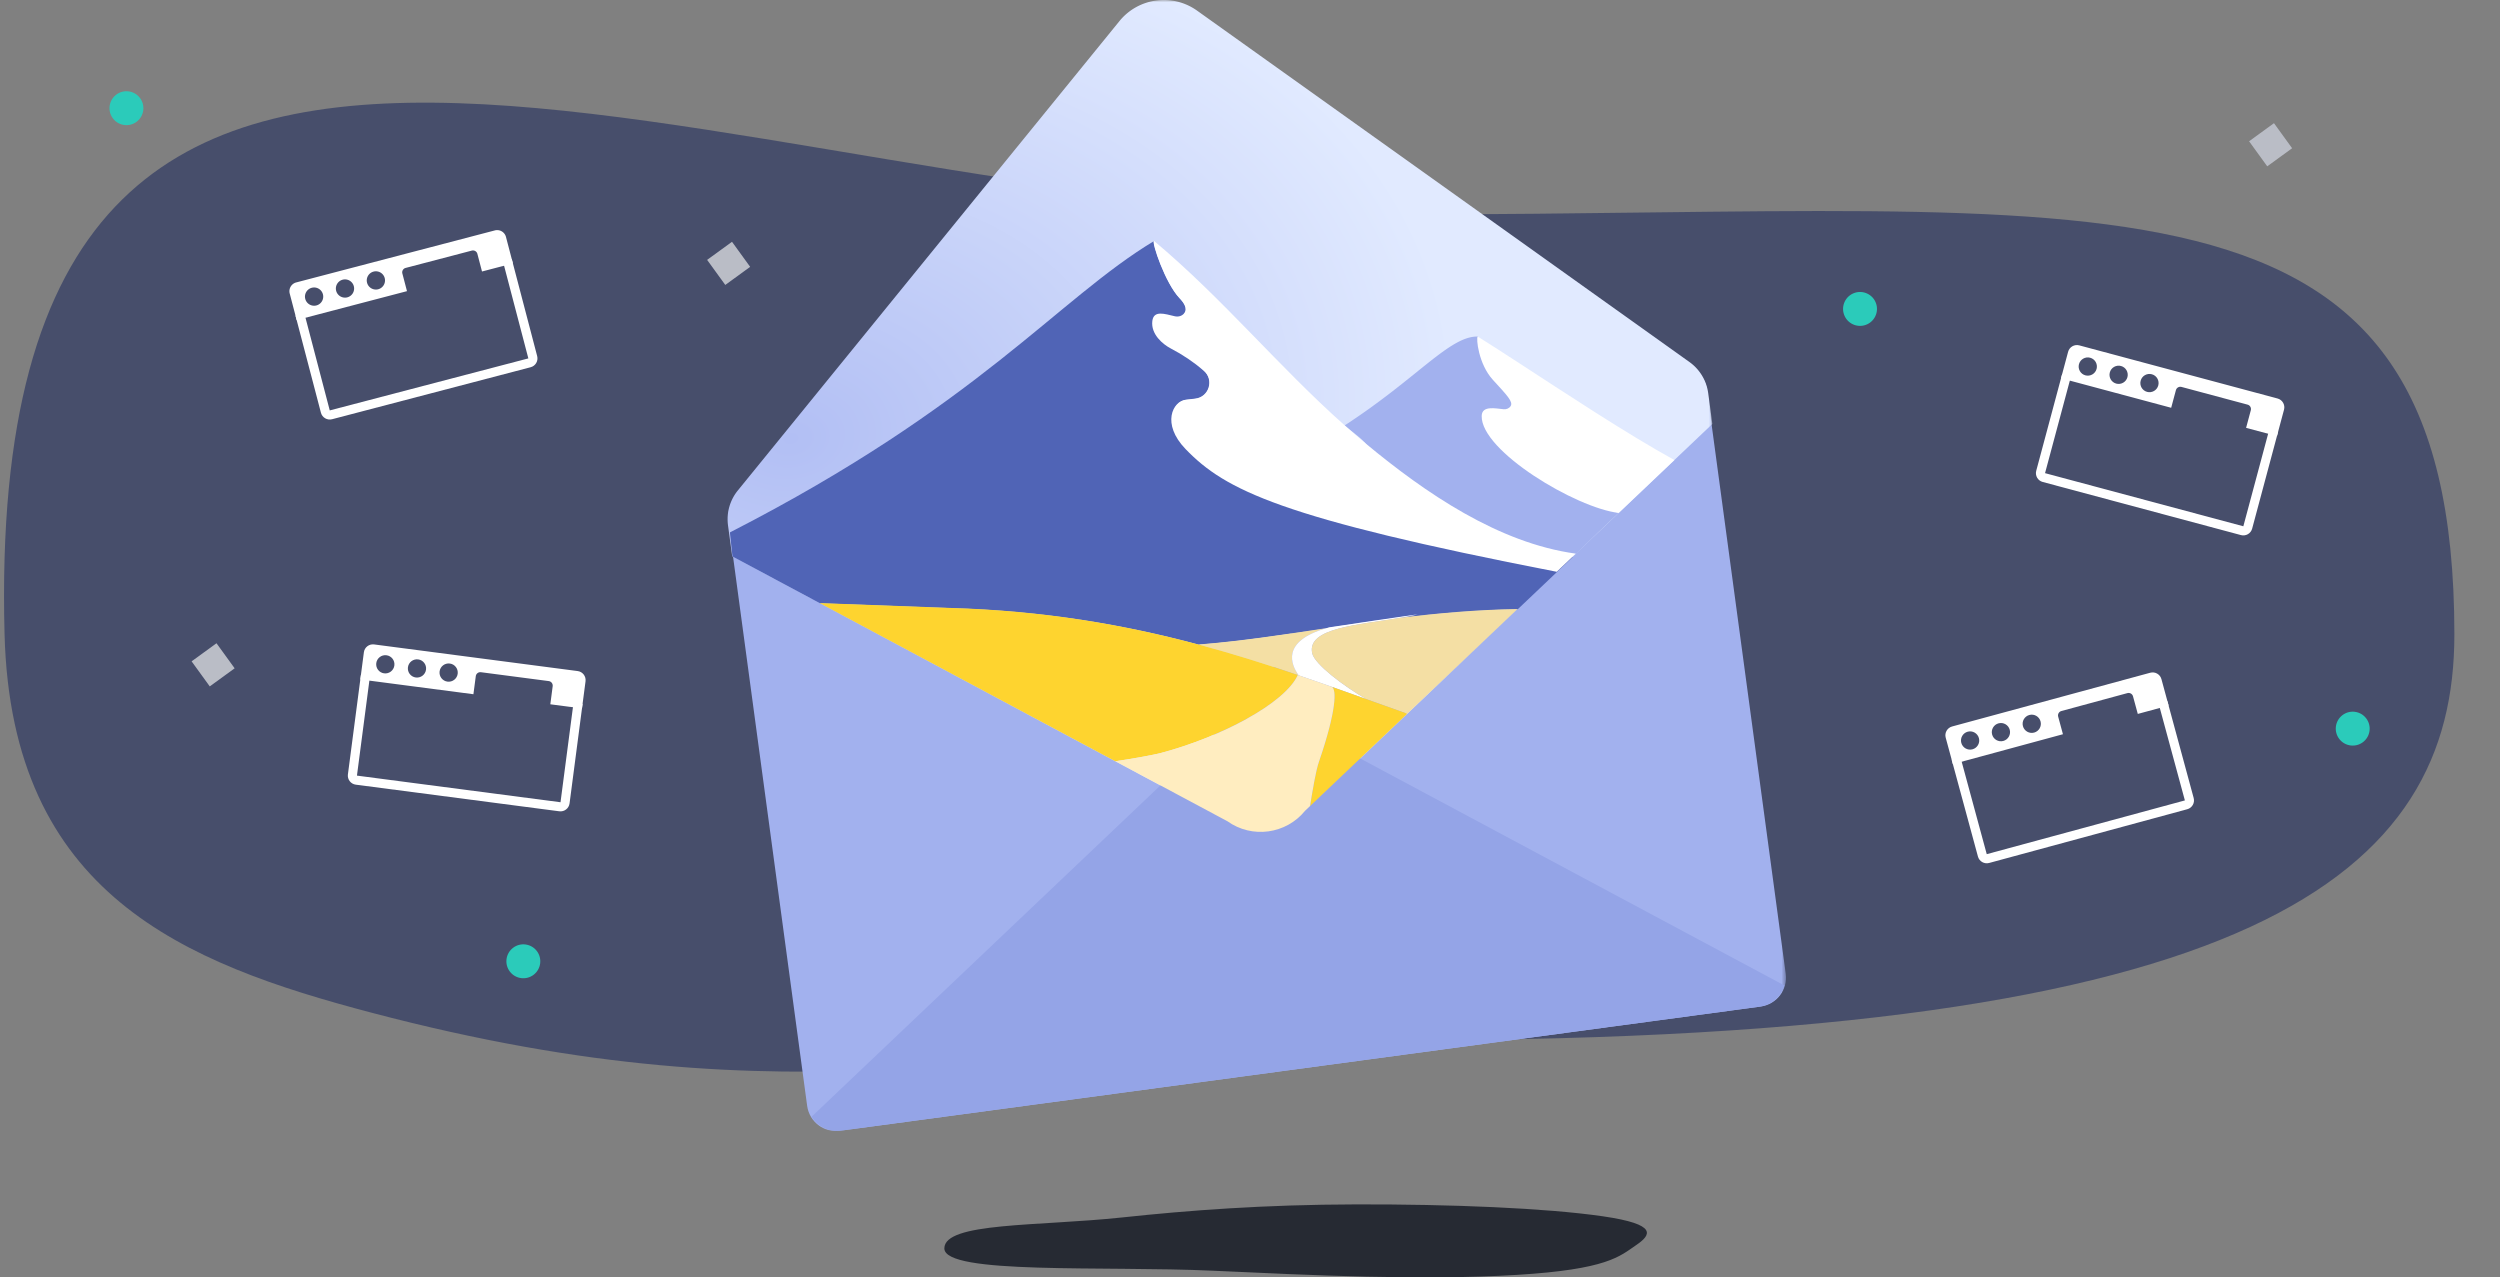 <svg xmlns="http://www.w3.org/2000/svg" width="548" height="280" fill="none">
  <rect width="100%" height="100%" fill="#808080" stroke="none"/>
  <defs/>
  <path fill="#262A33" fill-rule="evenodd" d="M297.225 264.002c20.707-.049 41.586.79 54.118 2.61 12.233 1.776 10.544 4.108 7.31 6.31-3.63 2.473-6.273 5.327-26.167 6.533-20.61 1.25-44.86.093-66.547-.911-23.859-1.104-58.939.911-58.939-4.897 0-5.769 20.638-4.823 38.971-6.783 14.469-1.547 31.115-2.814 51.254-2.862z" clip-rule="evenodd"/>
  <path fill="#474E6B" d="M538 139.061C538 191.5 495.147 228 308.5 228c-88.488 0-132 19-227-6-41.233-10.851-78.986-26-80.5-82.939C-4-49 154 47 308.5 47 463 47 538 31.754 538 139.061z"/>
  <mask id="a" width="233" height="169" x="159" y="79" maskUnits="userSpaceOnUse">
    <path fill="#fff" d="M159.584 79.842h231.907V247.928H159.584V79.842z"/>
  </mask>
  <g mask="url(#a)">
    <path fill="#A2B1EE" fill-rule="evenodd" d="M385.965 220.627L184.102 247.87c-3.491.471-6.704-1.978-7.175-5.469l-17.284-128.083c-.472-3.492 1.977-6.704 5.468-7.175l201.862-27.243c3.491-.471 6.703 1.977 7.174 5.469l17.287 128.083c.47 3.492-1.978 6.704-5.469 7.175z" clip-rule="evenodd"/>
  </g>
  <mask id="b" width="217" height="183" x="159" y="0" maskUnits="userSpaceOnUse">
    <path fill="#fff" d="M159 0h216.348v182.352H159V0z"/>
  </mask>
  <g mask="url(#b)">
    <path fill="url(#paint0_radial)" fill-rule="evenodd" d="M262.405 2.335c-5.393-3.849-12.848-2.842-17.028 2.298L161.73 107.512a10.003 10.003 0 00-2.151 7.647l.914 6.769 108.555 58.089c5.392 3.849 12.848 2.842 17.028-2.298l89.272-84.787c-.225-1.668-.589-4.361-.914-6.771a10.002 10.002 0 00-4.101-6.801L262.405 2.335z" clip-rule="evenodd"/>
  </g>
  <path fill="#94A4E7" fill-rule="evenodd" d="M391.151 216.019l-107.684-57.622c-5.392-3.849-12.848-2.843-17.027 2.298l-88.558 84.108c1.357 2.121 3.856 3.386 6.517 3.026l201.27-27.162c2.66-.359 4.736-2.242 5.482-4.648z" clip-rule="evenodd"/>
  <path fill="#A2B1EE" fill-rule="evenodd" d="M323.914 73.769c-6.161-.115-13.241 9.142-29.157 19.476 1.509 1.342 3.246 2.457 4.615 3.982 5.013 5.588-17.313 41.918-29.398 66.763-7.264 14.933-.657 17.681 19.821 8.244 13.561-11.088 33.073-28.86 60.397-55.41l4.624-4.392c-5.373-1.608-6.549-5.823-10.591-8.989l-20.311-29.674zM328.246 76.521c1.347.867 2.767 1.786 4.241 2.744a640.401 640.401 0 00-4.241-2.744z" clip-rule="evenodd"/>
  <path fill="#fff" fill-rule="evenodd" d="M328.245 76.521c-1.543-.992-2.998-1.919-4.331-2.751-.38.3.141 6.007 3.335 9.502 3.079 3.371 4.491 4.793 3.879 5.749-.32.499-.923.738-1.513.685-1.822-.165-4.771-.87-4.828 1.471-.189 7.683 20.668 20.175 30.029 21.256l12.208-11.595c-10.378-5.709-23.888-14.648-34.538-21.573-1.474-.958-2.894-1.877-4.241-2.744z" clip-rule="evenodd"/>
  <path fill="#8298E9" fill-rule="evenodd" d="M252.923 52.78c.003.002.005.003.006.004-.001-.001-.003-.003-.006-.004z" clip-rule="evenodd"/>
  <path fill="#5064B6" fill-rule="evenodd" d="M259.999 87.656l2.051-.237c3.029-.351 4.183-4.146 1.864-6.128-2.199-1.879-4.82-11.947-4.336-12.51.925-1.079-.079-2.446-.976-3.385-3.15-3.301-6.128-12.233-5.619-12.571-21.264 12.796-38.156 35.789-92.987 63.882l.56 5.264 19.185 10.266c8.311.289 26.787 1.012 28.371 1.056 21.025.584 38.744 3.771 54.65 8.026 9.295-.736 18.519-2.15 28.047-3.584.206-.059.402-.121.618-.178 6.341-.934 12.771-1.938 19.372-2.857-1.163.284-2.418.53-3.721.754 8.126-1.002 16.598-1.761 25.622-1.915l12.039-11.433c-17.7-2.371-37.798-5.678-53.688-9.752-11.032-2.827-21.581-5.753-30.289-14.778-5.356-5.551-3.633-9.588-.763-9.92z" clip-rule="evenodd"/>
  <path fill="#fff" fill-rule="evenodd" d="M294.758 93.245c-14.722-13.095-26.497-27.613-41.827-40.461-.002-.002-.003-.004-.006-.005l-.002-.002c-.002 0-.001.004-.002.004-.508.338 2.469 9.27 5.619 12.57.896.94 1.901 2.307.975 3.386-.483.563-1.274.756-1.996.588-2.232-.52-4.632-1.37-4.929 1.032-.361 2.917 2.316 5.134 4.082 6.05 2.568 1.331 4.981 2.961 7.18 4.841 2.319 1.982 1.165 5.777-1.865 6.128-.683.078-1.367.157-2.05.237-2.871.332-5.417 5.269-.061 10.821 8.707 9.025 20.886 15.15 81.355 26.902l4.187-3.977c-16.951-2.315-32.987-13.302-46.045-24.132-1.578-1.309-3.106-2.64-4.615-3.982z" clip-rule="evenodd"/>
  <path fill="#F4DFA4" fill-rule="evenodd" d="M284.487 147.963c.062.022.115.04.175.062-1.628-2.29-3.945-7.415 6.085-10.332-9.53 1.433-18.753 2.848-28.048 3.584 7.625 2.039 14.834 4.323 21.786 6.687 0 0 .001 0 .002-.001z" clip-rule="evenodd"/>
  <path fill="#fff" fill-rule="evenodd" d="M284.661 148.025l.031.011c1.678.571 3.344 1.147 4.994 1.725.664.229 1.37.476 2.191.769l.002.001c2.57.91 5.112 1.82 7.636 2.725-5.065-2.876-11.34-7.688-11.873-10.027-1.288-5.665 10.225-6.235 19.372-7.816 1.303-.226 2.558-.47 3.722-.755-6.602.92-13.032 1.923-19.371 2.856-.218.058-.414.12-.619.18-10.029 2.916-7.713 8.042-6.085 10.331z" clip-rule="evenodd"/>
  <path fill="#5064B6" fill-rule="evenodd" d="M284.692 148.035c2.003.71 3.366 1.162 4.994 1.725-1.65-.578-3.315-1.154-4.994-1.725z" clip-rule="evenodd"/>
  <path fill="#F4DFA4" fill-rule="evenodd" d="M287.642 143.228c.533 2.339 6.808 7.152 11.873 10.027 3.008 1.078 5.99 2.147 8.959 3.192l24.163-22.95c-9.025.153-17.497.912-25.623 1.916-9.148 1.58-20.661 2.15-19.372 7.815z" clip-rule="evenodd"/>
  <path fill="#FED42F" fill-rule="evenodd" d="M254.503 165.048c13.038-3.469 27.108-10.813 29.983-17.083-6.952-2.365-14.162-4.649-21.786-6.689-15.907-4.255-33.626-7.44-54.651-8.026-1.583-.044-20.059-.766-28.371-1.055l64.79 34.669c4.289-.628 8.558-1.423 10.035-1.816zM299.515 153.255c-2.523-.905-5.065-1.815-7.637-2.724 1.166.422 1.047 5.328-2.725 16.308-.801 2.337-1.371 6.171-1.991 9.85l21.311-20.242c-2.968-1.045-5.949-2.114-8.958-3.192z" clip-rule="evenodd"/>
  <path fill="#FFEDC0" fill-rule="evenodd" d="M289.154 166.838c3.772-10.98 3.89-15.886 2.725-16.308l-.002-.001c-.821-.293-1.527-.54-2.19-.77-1.629-.562-2.991-1.014-4.995-1.724-.01-.004-.019-.008-.03-.011-.06-.022-.113-.041-.175-.062l-.001.001c-2.876 6.271-16.946 13.616-29.983 17.084-1.478.393-5.746 1.188-10.036 1.816l24.581 13.153c5.393 3.849 12.848 2.843 17.027-2.298l1.087-1.03c.62-3.678 1.189-7.513 1.992-9.85z" clip-rule="evenodd"/>
  <g fill="#fff">
    <path fill-rule="evenodd" d="M453.329 77.119c.286-1.067 1.383-1.7 2.45-1.414l43.466 11.647c1.067.286 1.7 1.383 1.414 2.45l-1.553 5.796-6.761-1.812 1.035-3.864c.143-.533-.173-1.082-.707-1.225l-14.489-3.882c-.533-.143-1.082.174-1.224.707l-1.036 3.864-24.148-6.471 1.553-5.795zm3.794 5.158c1.067.286 2.164-.347 2.45-1.414.286-1.067-.347-2.164-1.414-2.449-1.067-.286-2.164.347-2.45 1.414-.286 1.067.347 2.164 1.414 2.45zm6.762 1.812c1.067.286 2.163-.347 2.449-1.414.286-1.067-.347-2.164-1.414-2.45-1.067-.286-2.163.347-2.449 1.414-.286 1.067.347 2.164 1.414 2.45zm9.211.398c-.286 1.067-1.383 1.7-2.45 1.414-1.067-.286-1.7-1.383-1.414-2.45.286-1.067 1.383-1.7 2.45-1.414 1.067.286 1.7 1.383 1.414 2.45z" clip-rule="evenodd"/>
    <path d="M448.273 103.716l5.694-21.25-1.932-.518-5.694 21.25c-.286 1.067.347 2.163 1.414 2.449l43.467 11.647c1.067.286 2.163-.347 2.449-1.414l5.694-21.25-1.932-.518-5.694 21.25-43.466-11.647z"/>
  </g>
  <g fill="#fff">
    <path fill-rule="evenodd" d="M426.497 161.697c-.289-1.066.341-2.164 1.407-2.453l43.431-11.78c1.066-.29 2.164.34 2.453 1.406l1.571 5.791-6.756 1.832-1.047-3.86c-.144-.533-.694-.848-1.227-.703l-14.477 3.926c-.533.145-.848.694-.703 1.227l1.047 3.861-24.128 6.544-1.571-5.791zm5.873 2.552c1.066-.289 1.696-1.388 1.407-2.454-.29-1.066-1.388-1.696-2.454-1.407-1.066.29-1.696 1.388-1.407 2.454.289 1.066 1.388 1.696 2.454 1.407zm6.756-1.832c1.066-.29 1.696-1.388 1.407-2.454-.29-1.066-1.388-1.696-2.454-1.407-1.066.289-1.696 1.388-1.407 2.454.289 1.066 1.388 1.696 2.454 1.407zm8.162-4.287c.29 1.066-.34 2.165-1.406 2.454-1.066.289-2.165-.341-2.454-1.407-.289-1.066.341-2.164 1.407-2.453 1.066-.29 2.164.34 2.453 1.406z" clip-rule="evenodd"/>
    <path d="M435.495 187.232l-5.759-21.233-1.93.524 5.759 21.233c.289 1.066 1.388 1.696 2.454 1.407l43.431-11.78c1.066-.29 1.696-1.388 1.406-2.454l-5.759-21.233-1.93.523 5.759 21.233-43.431 11.78z"/>
  </g>
  <g fill="#fff">
    <path fill-rule="evenodd" d="M63.507 64.349c-.28-1.069.359-2.162 1.428-2.441l43.532-11.401c1.068-.28 2.161.359 2.441 1.428l1.52 5.804-6.771 1.774-1.014-3.869a1 1 0 00-1.221-.714l-14.51 3.8c-.534.14-.854.686-.714 1.221l1.013 3.869-24.184 6.334-1.52-5.804zm5.85 2.603c1.069-.28 1.708-1.373 1.428-2.442-.28-1.069-1.373-1.708-2.441-1.428-1.069.28-1.708 1.373-1.428 2.441.28 1.069 1.373 1.708 2.442 1.428zm6.772-1.773c1.069-.28 1.708-1.373 1.428-2.442-.28-1.069-1.373-1.708-2.441-1.428-1.069.28-1.708 1.373-1.428 2.441.28 1.069 1.373 1.708 2.442 1.428zm8.2-4.215c.28 1.069-.36 2.162-1.428 2.442-1.069.28-2.162-.36-2.441-1.428-.28-1.069.359-2.162 1.428-2.442 1.069-.28 2.162.36 2.442 1.428z" clip-rule="evenodd"/>
    <path d="M72.282 89.961L66.708 68.679l-1.935.507L70.347 90.468c.28 1.069 1.373 1.708 2.442 1.428L116.32 80.496c1.069-.28 1.708-1.373 1.428-2.442l-5.573-21.282-1.935.507 5.574 21.282-43.532 11.401z"/>
  </g>
  <g fill="#fff">
    <path fill-rule="evenodd" d="M79.762 142.983c.143-1.095 1.147-1.867 2.243-1.724l44.62 5.837c1.095.143 1.867 1.147 1.724 2.243l-.779 5.949-6.94-.908.518-3.966c.072-.548-.314-1.05-.861-1.122l-14.874-1.945c-.547-.072-1.049.314-1.121.862l-.519 3.966-24.789-3.243.778-5.949zm4.439 4.615c1.095.143 2.099-.629 2.243-1.724.143-1.095-.628-2.099-1.724-2.242-1.095-.144-2.099.628-2.243 1.723-.143 1.096.628 2.1 1.724 2.243zm6.941.908c1.095.143 2.099-.629 2.243-1.724.143-1.095-.628-2.099-1.724-2.242-1.095-.144-2.099.628-2.243 1.723-.143 1.095.628 2.099 1.724 2.243zm9.184-.816c-.143 1.095-1.147 1.867-2.243 1.724-1.095-.144-1.867-1.148-1.724-2.243.143-1.095 1.147-1.867 2.243-1.724 1.095.144 1.867 1.148 1.724 2.243z" clip-rule="evenodd"/>
    <path d="M78.243 170.014l2.853-21.814-1.983-.259-2.853 21.814c-.143 1.095.628 2.099 1.724 2.243l44.62 5.836c1.095.143 2.099-.628 2.243-1.724l2.853-21.814-1.983-.259-2.853 21.814-44.62-5.837z"/>
  </g>
  <path fill="#2BCBBA" fill-rule="evenodd" d="M25.454 20.768c1.628-1.249 3.961-.942 5.21.686 1.249 1.628.942 3.961-.686 5.21-1.628 1.249-3.961.942-5.21-.685-1.25-1.629-.942-3.961.686-5.211zM112.454 207.768c1.628-1.249 3.961-.942 5.21.686 1.25 1.629.942 3.961-.686 5.211-1.628 1.249-3.961.941-5.21-.686-1.25-1.629-.942-3.961.686-5.211zM513.454 156.768c1.628-1.249 3.961-.942 5.21.686 1.25 1.629.942 3.961-.686 5.211-1.628 1.249-3.961.941-5.21-.686-1.25-1.629-.942-3.961.686-5.211z" clip-rule="evenodd"/>
  <path fill="#BABDC6" fill-rule="evenodd" d="M155 56.966L160.455 53l3.978 5.493-5.453 3.966-3.98-5.493zM493 30.966L498.455 27l3.978 5.493-5.453 3.966-3.98-5.493zM42 144.966L47.455 141l3.979 5.493-5.454 3.965L42 144.966z" clip-rule="evenodd"/>
  <path fill="#2BCBBA" fill-rule="evenodd" d="M406.128 64.358c1.856-.877 4.071-.085 4.948 1.77.878 1.856.084 4.071-1.77 4.948-1.856.877-4.071.085-4.949-1.77-.877-1.855-.084-4.071 1.771-4.948z" clip-rule="evenodd"/>
  <defs>
    <radialGradient id="paint0_radial" cx="0" cy="0" r="1" gradientTransform="rotate(81.446 30.909 148.453) scale(109.391 146.741)" gradientUnits="userSpaceOnUse">
      <stop stop-color="#B2BFF4"/>
      <stop offset="1" stop-color="#E1EAFF"/>
    </radialGradient>
  </defs>
</svg>
